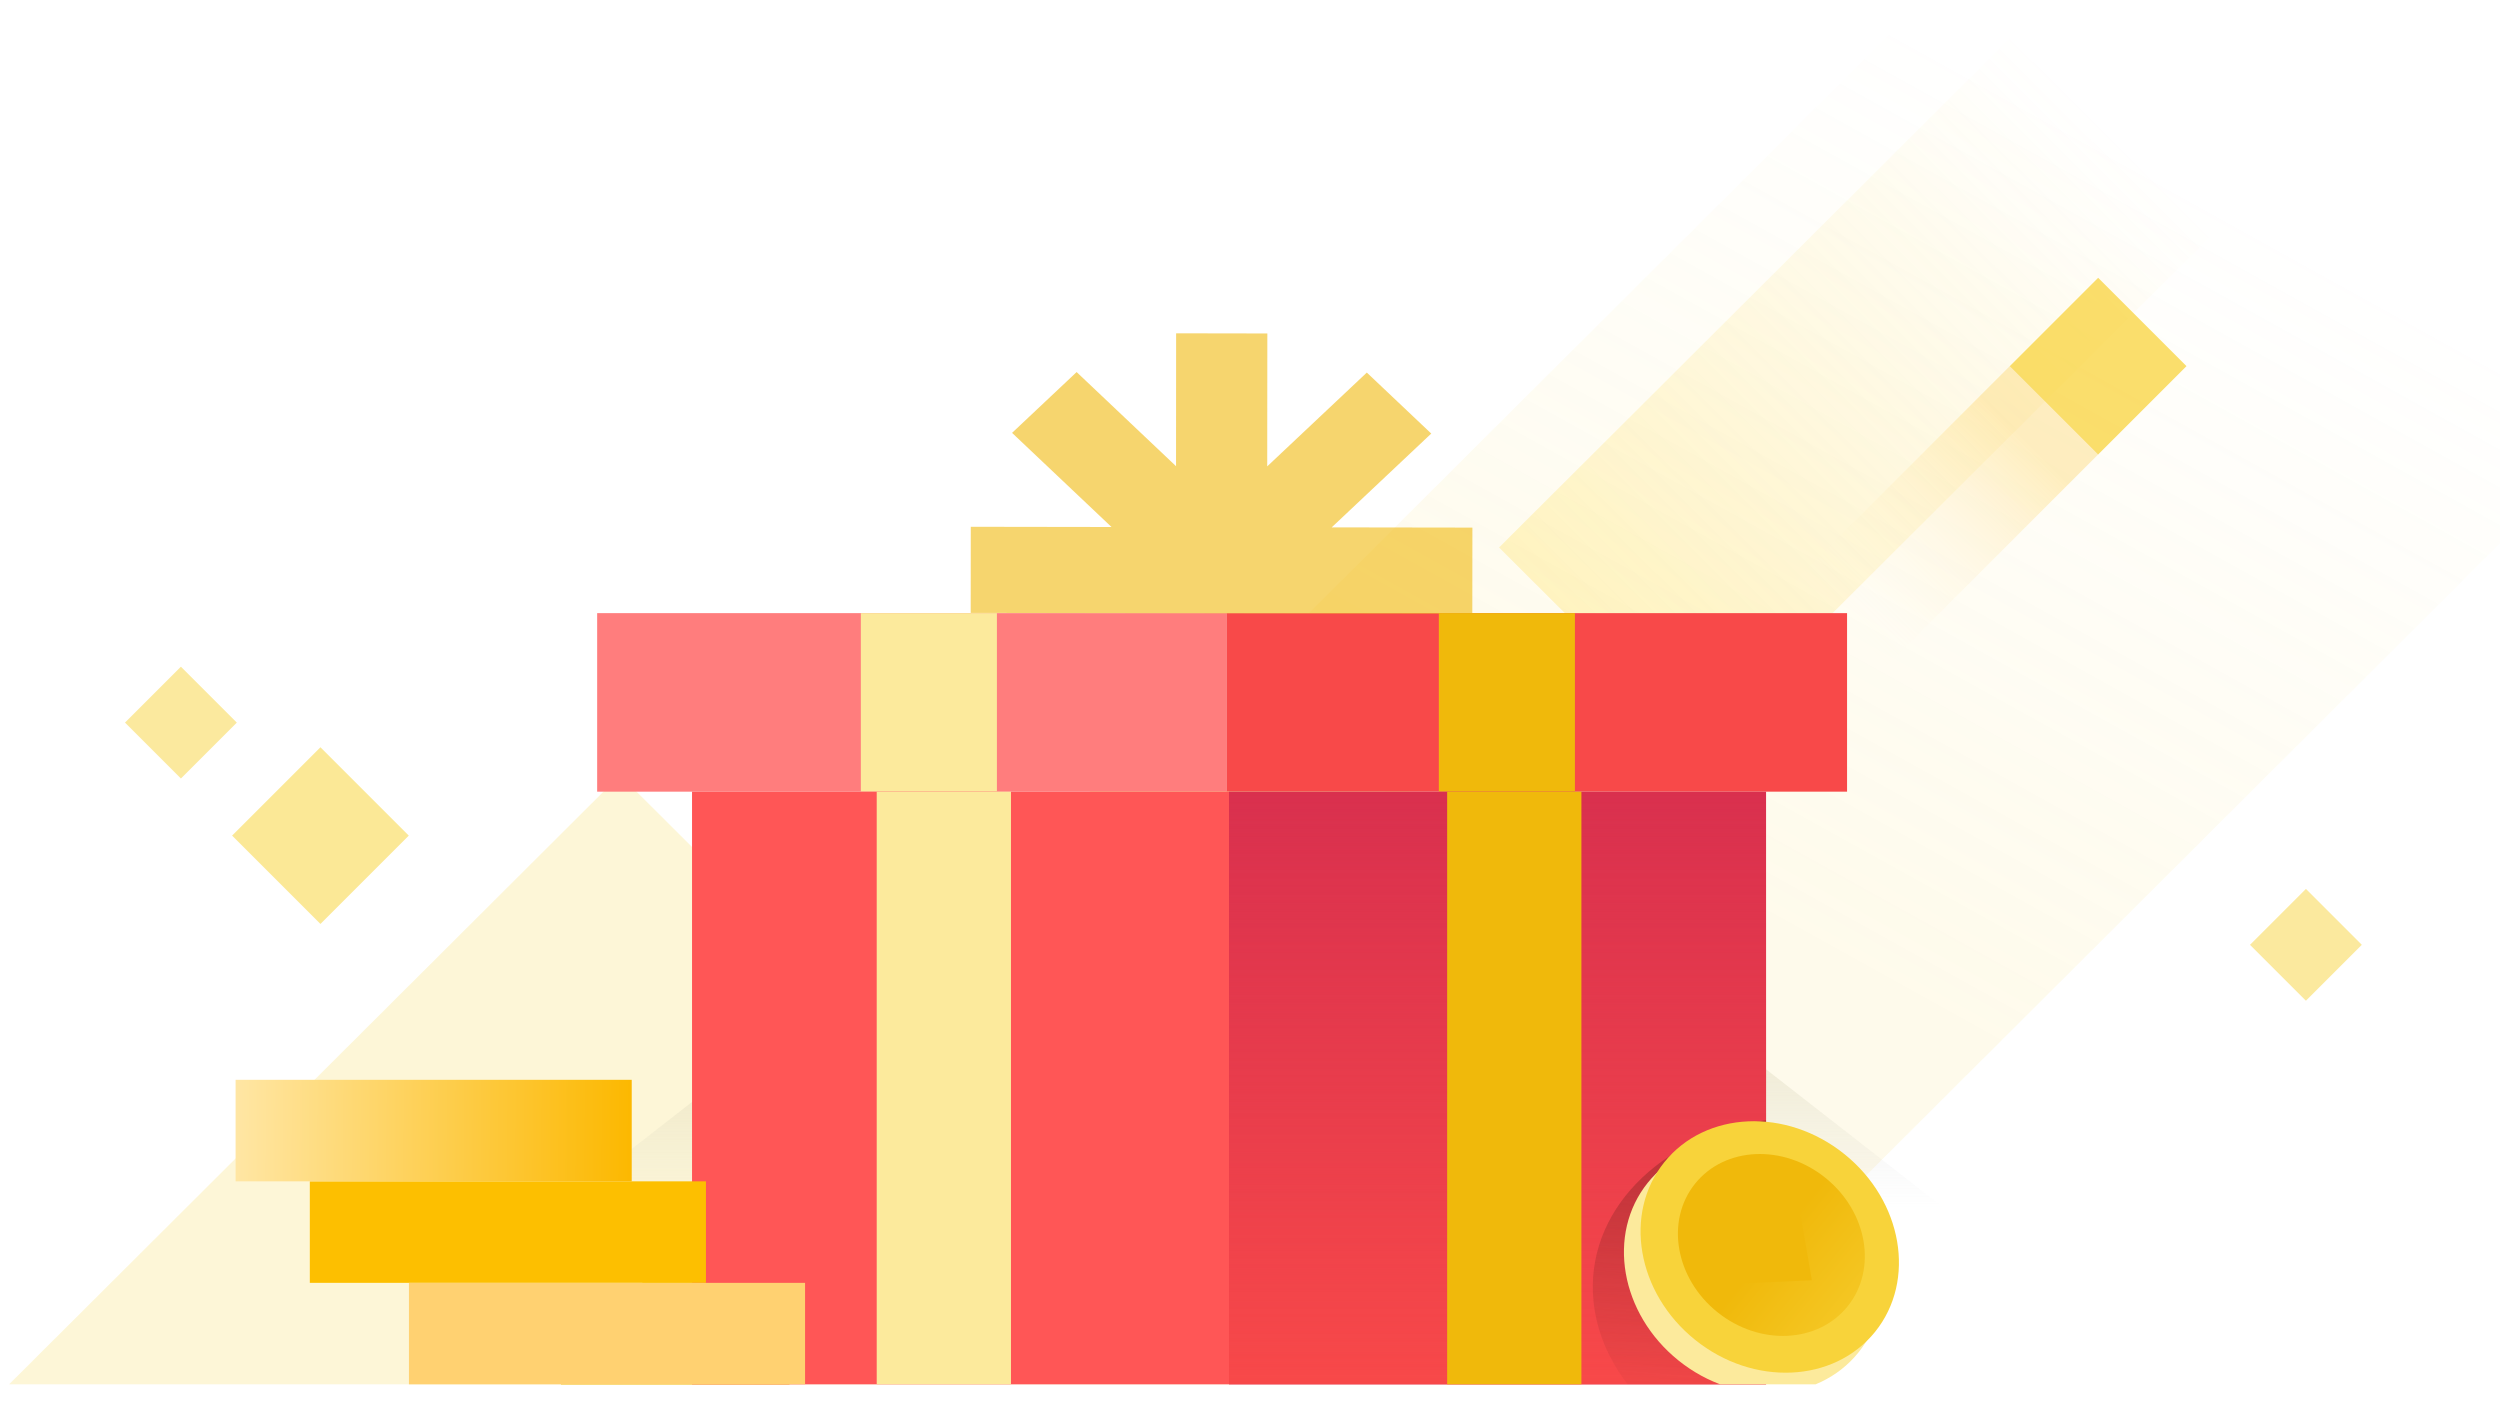 <svg xmlns:xlink="http://www.w3.org/1999/xlink" xmlns="http://www.w3.org/2000/svg" width="80" height="45" viewBox="0 0 80 45" fill="none">
<g clip-path="url(#clip0_22022_33935)">
<rect opacity="0.2" width="28.639" height="28.639" transform="matrix(0.708 0.706 -0.708 0.706 19.84 24.805)" fill="#F8D33A"/>
<rect opacity="0.1" width="25.335" height="44.71" transform="matrix(0.708 0.706 -0.708 0.706 71.891 -10.301)" fill="url(#paint0_linear_22022_33935)"/>
<rect opacity="0.2" width="9.024" height="23.296" transform="matrix(-0.708 -0.706 0.708 -0.706 54.359 23.891)" fill="url(#paint1_linear_22022_33935)"/>
<rect opacity="0.3" x="64.32" y="11.709" width="3.998" height="11.274" transform="rotate(45 64.32 11.709)" fill="url(#paint2_linear_22022_33935)"/>
<rect opacity="0.74" x="67.141" y="8.889" width="3.998" height="3.998" transform="rotate(45 67.141 8.889)" fill="#F8D33A"/>
<rect opacity="0.49" x="5.789" y="21.334" width="2.53" height="2.53" transform="rotate(45 5.789 21.334)" fill="#F8D33A"/>
<rect opacity="0.49" x="73.789" y="28.445" width="2.53" height="2.53" transform="rotate(45 73.789 28.445)" fill="#F8D33A"/>
<rect opacity="0.53" x="10.254" y="23.912" width="3.998" height="3.998" transform="rotate(45 10.254 23.912)" fill="#F8D33A"/>
<g clip-path="url(#clip1_22022_33935)">
<rect x="39.242" y="19.621" width="19.864" height="6.011" fill="#F84949"/>
<rect x="46.043" y="19.621" width="4.354" height="6.011" fill="#F0B90B"/>
<rect x="19.109" y="19.621" width="20.136" height="6.011" fill="#FF7D7D"/>
<rect x="27.547" y="19.621" width="4.354" height="6.011" fill="#FCEA9C"/>
<path opacity="0.59" d="M37.636 10.666L40.555 10.671L40.551 14.924L43.738 11.922L45.8 13.874L42.614 16.876L47.117 16.883L47.114 19.64L31.062 19.613L31.065 16.857L35.568 16.864L32.386 13.852L34.452 11.906L37.633 14.918L37.636 10.666Z" fill="#F0B90B"/>
</g>
<path opacity="0.82" d="M34.883 25.334L17.777 38.667H62.222L45.116 25.334H34.883Z" fill="url(#paint3_linear_22022_33935)"/>
<path opacity="0.01" d="M27.865 40.908L20.555 40.908L20.555 42.788L27.865 42.788L27.865 40.908Z" fill="#FCEA9C"/>
<path d="M27.865 40.908L20.555 40.908L20.555 42.788L27.865 42.788L27.865 40.908Z" fill="#F8D33A"/>
<path d="M17.951 44.668L25.262 44.668L25.262 42.788L17.951 42.788L17.951 44.668Z" fill="url(#paint4_linear_22022_33935)"/>
<path d="M17.951 44.668L25.262 44.668L25.262 42.788L17.951 42.788L17.951 44.668Z" fill="url(#paint5_linear_22022_33935)"/>
<rect x="22.145" y="25.334" width="17.186" height="19.334" fill="#FF5656"/>
<rect x="28.055" y="25.334" width="4.296" height="19.334" fill="#FCEA9C"/>
<g clip-path="url(#clip2_22022_33935)">
<rect x="39.328" y="25.334" width="17.186" height="19.334" fill="#D9304E"/>
<rect width="17.186" height="19.334" transform="matrix(1 0 0 -1 39.328 44.67)" fill="url(#paint6_linear_22022_33935)"/>
<rect x="46.309" y="25.334" width="4.296" height="19.334" fill="#F0B90B"/>
<g style="mix-blend-mode:multiply" opacity="0.65">
<path d="M56.79 35.807C53.368 36.221 50.855 38.533 50.973 41.377C51.038 42.956 51.903 44.404 53.252 45.474H56.79V35.807Z" fill="url(#paint7_linear_22022_33935)"/>
</g>
</g>
<ellipse rx="3.813" ry="4.329" transform="matrix(-0.627 0.779 0.779 0.627 56.1 40.563)" fill="#FCEA9C"/>
<ellipse rx="3.813" ry="4.329" transform="matrix(-0.627 0.779 0.779 0.627 56.632 39.903)" fill="#F8D33A"/>
<ellipse rx="2.758" ry="3.132" transform="matrix(-0.627 0.779 0.779 0.627 56.684 39.839)" fill="url(#paint8_linear_22022_33935)"/>
<rect width="2.312" height="2.312" transform="matrix(0.17 0.985 0.999 -0.045 55.277 38.795)" fill="#F0B90B"/>
<path d="M9.914 37.803L22.59 37.803L22.59 41.051L9.914 41.051L9.914 37.803Z" fill="#FDBF00"/>
<path d="M25.762 44.301L13.086 44.301L13.086 41.052L25.762 41.052L25.762 44.301Z" fill="#FFD171"/>
<path d="M20.215 37.803L7.539 37.803L7.539 34.554L20.215 34.554L20.215 37.803Z" fill="url(#paint9_linear_22022_33935)"/>
</g>
<defs>
<linearGradient id="paint0_linear_22022_33935" x1="20.394" y1="37.807" x2="13.021" y2="11.923" gradientUnits="userSpaceOnUse">
<stop stop-color="#F8D33A"/>
<stop offset="1" stop-color="#F8D33A" stop-opacity="0"/>
</linearGradient>
<linearGradient id="paint1_linear_22022_33935" x1="4.512" y1="0" x2="4.512" y2="23.296" gradientUnits="userSpaceOnUse">
<stop stop-color="#FFCE00"/>
<stop offset="1" stop-color="#F8D33A" stop-opacity="0"/>
</linearGradient>
<linearGradient id="paint2_linear_22022_33935" x1="64.726" y1="13.082" x2="64.727" y2="21.745" gradientUnits="userSpaceOnUse">
<stop stop-color="#FEC93C"/>
<stop offset="1" stop-color="white" stop-opacity="0"/>
</linearGradient>
<linearGradient id="paint3_linear_22022_33935" x1="40" y1="21.346" x2="40" y2="38.667" gradientUnits="userSpaceOnUse">
<stop stop-color="#F6C50E"/>
<stop offset="1" stop-color="#AEB4BC" stop-opacity="0"/>
</linearGradient>
<linearGradient id="paint4_linear_22022_33935" x1="25.262" y1="43.728" x2="17.951" y2="43.728" gradientUnits="userSpaceOnUse">
<stop stop-color="#E8BA41"/>
<stop offset="1" stop-color="#F6D85B"/>
</linearGradient>
<linearGradient id="paint5_linear_22022_33935" x1="20.558" y1="41.975" x2="23.165" y2="46.478" gradientUnits="userSpaceOnUse">
<stop stop-color="#F0B90B"/>
<stop offset="1" stop-color="#F8D33A"/>
</linearGradient>
<linearGradient id="paint6_linear_22022_33935" x1="8.593" y1="0" x2="8.593" y2="19.334" gradientUnits="userSpaceOnUse">
<stop stop-color="#F84949"/>
<stop offset="1" stop-color="#F84949" stop-opacity="0"/>
</linearGradient>
<linearGradient id="paint7_linear_22022_33935" x1="55.43" y1="35.5" x2="54.519" y2="45.713" gradientUnits="userSpaceOnUse">
<stop stop-color="#982A2A"/>
<stop offset="1" stop-color="#982A2A" stop-opacity="0"/>
</linearGradient>
<linearGradient id="paint8_linear_22022_33935" x1="2.758" y1="0" x2="2.758" y2="6.263" gradientUnits="userSpaceOnUse">
<stop stop-color="#F0B90B"/>
<stop offset="1" stop-color="#F8D33A"/>
</linearGradient>
<linearGradient id="paint9_linear_22022_33935" x1="7.539" y1="36.042" x2="20.216" y2="36.141" gradientUnits="userSpaceOnUse">
<stop stop-color="#FFE6A4"/>
<stop offset="1" stop-color="#FCB800"/>
</linearGradient>
<clipPath id="clip0_22022_33935">
<rect width="80" height="44.298" fill="white"/>
</clipPath>
<clipPath id="clip1_22022_33935">
<rect width="40" height="14.667" fill="white" transform="translate(19.109 10.666)"/>
</clipPath>
<clipPath id="clip2_22022_33935">
<rect width="17.186" height="19.334" fill="white" transform="translate(39.328 25.334)"/>
</clipPath>
</defs>
</svg>